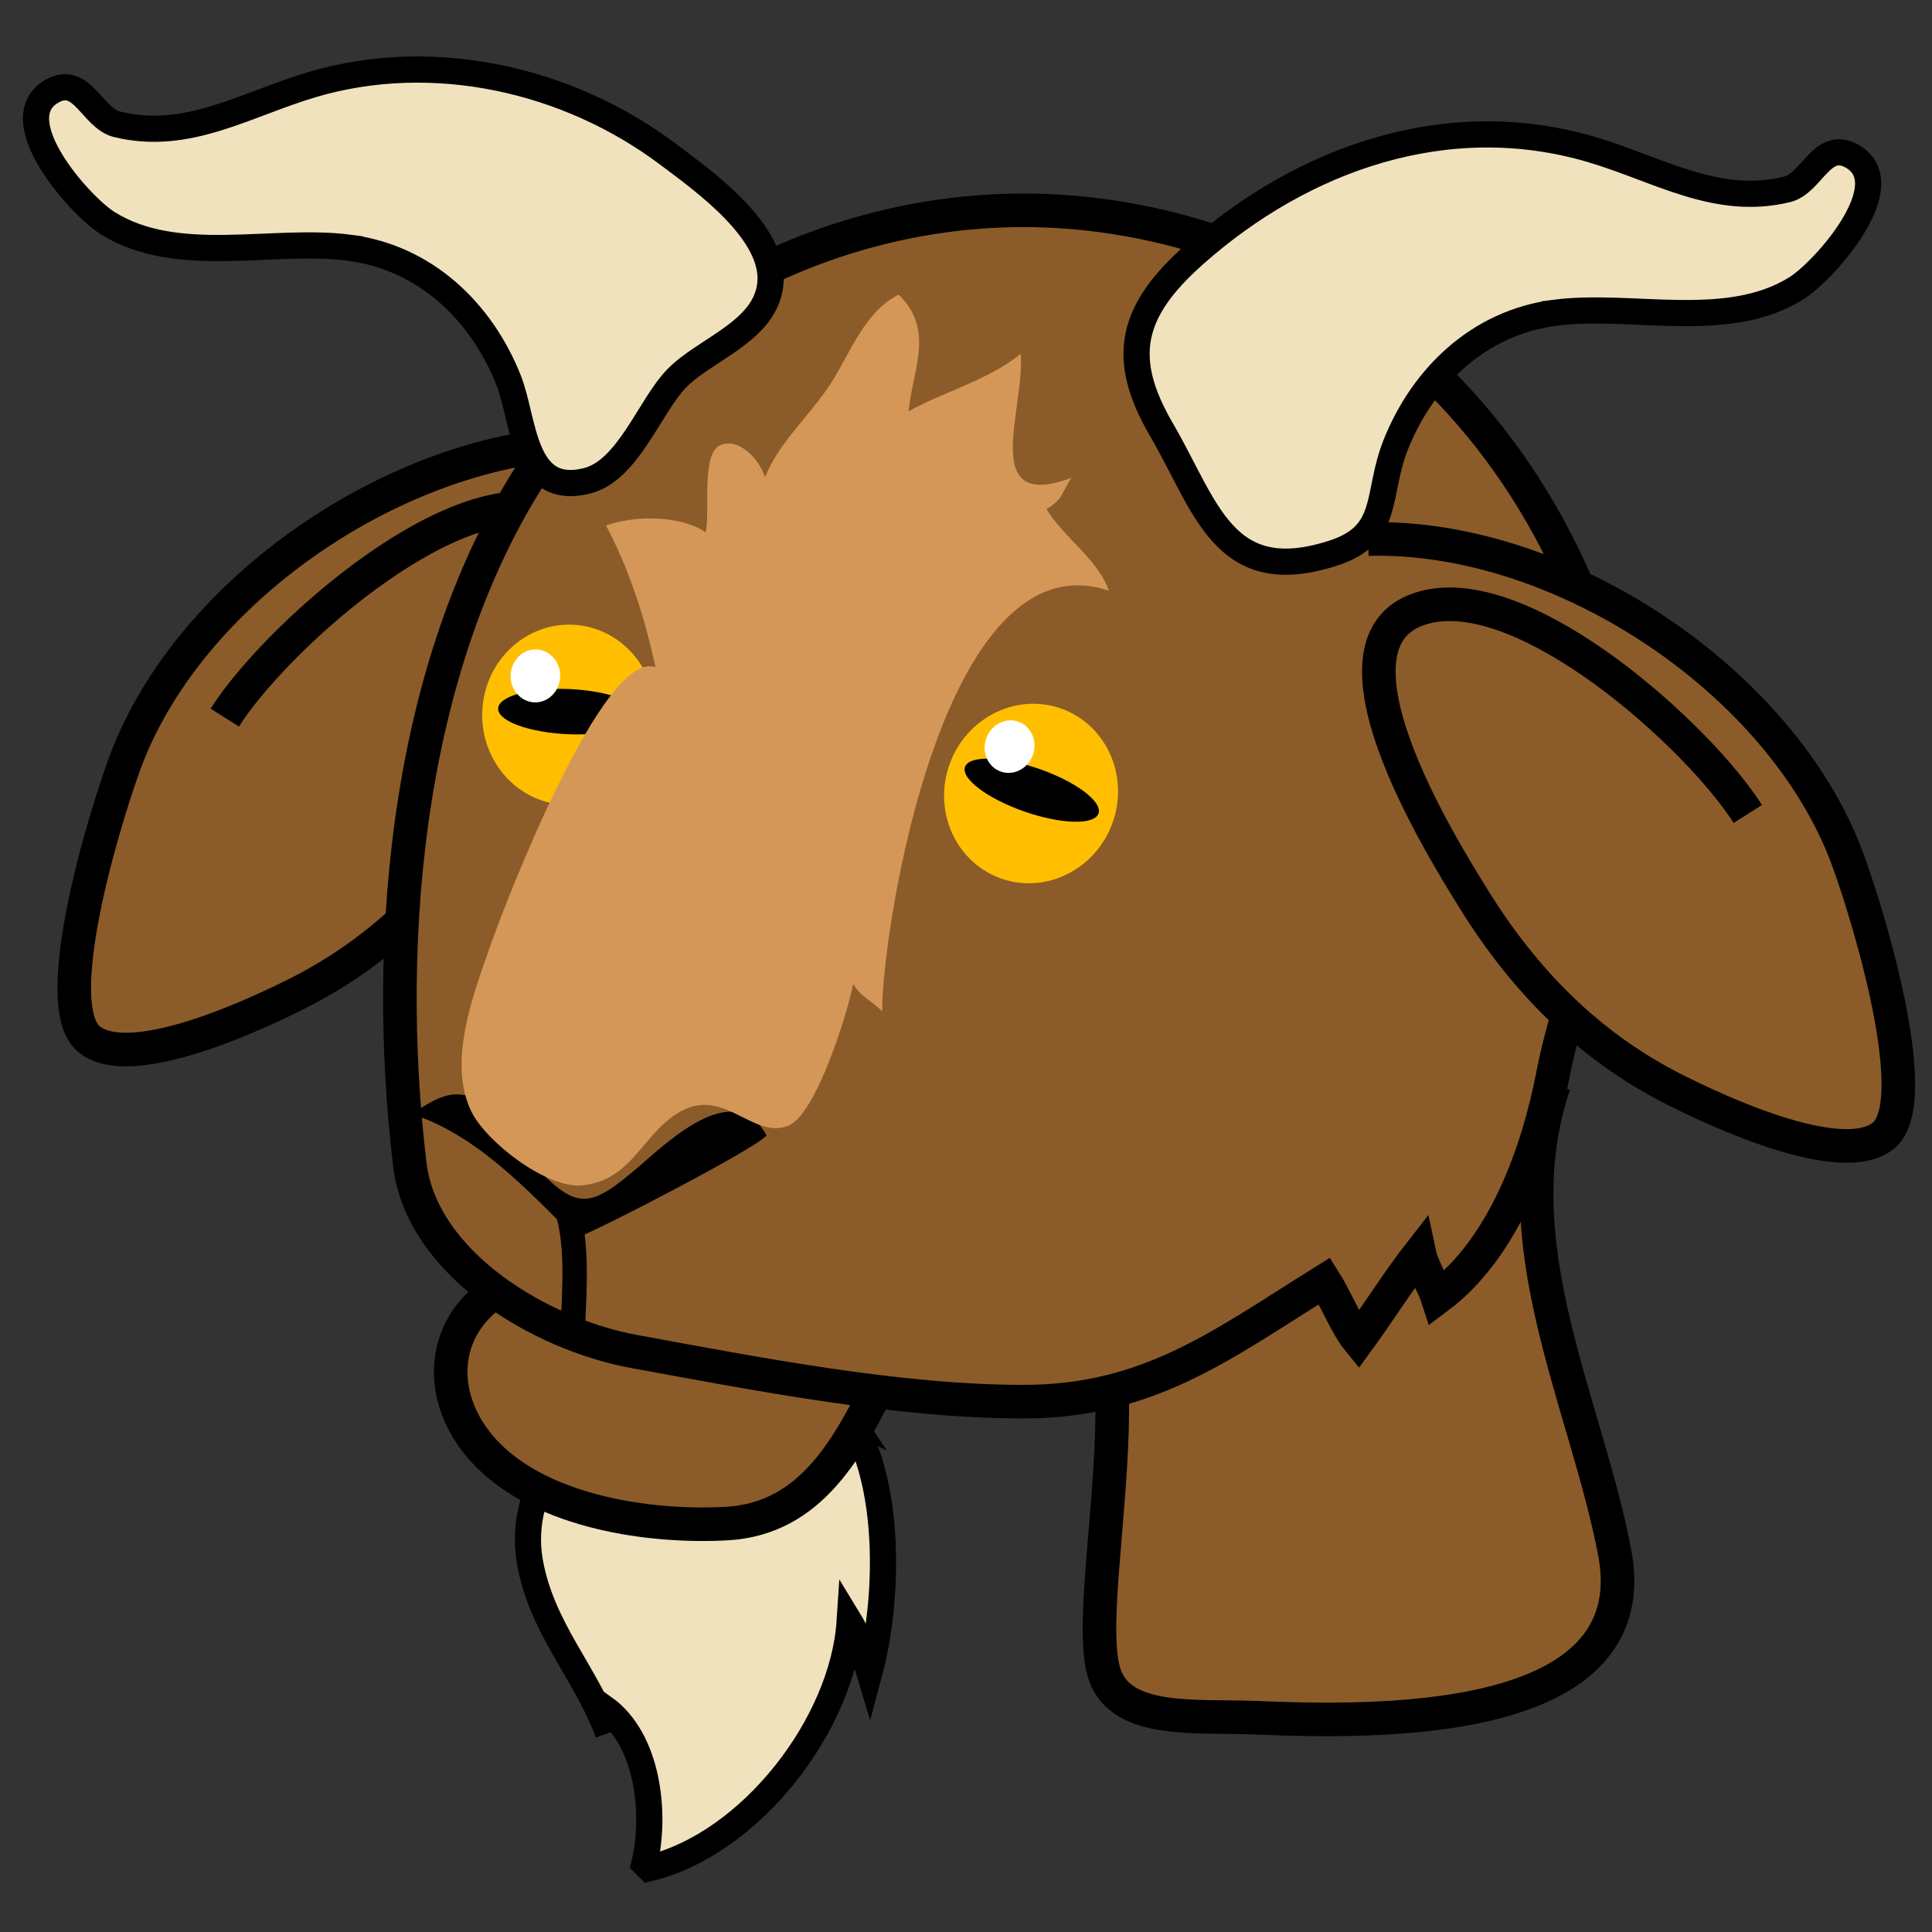 <?xml version="1.0" encoding="UTF-8" standalone="no"?>
<!-- Generator: Adobe Illustrator 12.0.0, SVG Export Plug-In . SVG Version: 6.00 Build 51448)  -->

<svg
   xmlns:dc="http://purl.org/dc/elements/1.1/"
   xmlns:cc="http://creativecommons.org/ns#"
   xmlns:rdf="http://www.w3.org/1999/02/22-rdf-syntax-ns#"
   xmlns:svg="http://www.w3.org/2000/svg"
   xmlns="http://www.w3.org/2000/svg"
   xmlns:sodipodi="http://sodipodi.sourceforge.net/DTD/sodipodi-0.dtd"
   xmlns:inkscape="http://www.inkscape.org/namespaces/inkscape"
   version="1.1"
   id="Layer_1"
   width="11.11"
   height="11.11"
   viewBox="0 0 11.11 11.11"
   overflow="visible"
   enable-background="new 0 0 209.996 203.345"
   xml:space="preserve"
   inkscape:version="0.48.2 r9819"
   sodipodi:docname="player_goat_20.svg"
   style="overflow:visible"><rect x="0" y="0" width="11.11" height="11.11" fill="#333333" stroke="none"/><defs
   id="defs47" /><sodipodi:namedview
   pagecolor="#ffffff"
   bordercolor="#666666"
   borderopacity="1"
   objecttolerance="10"
   gridtolerance="10"
   guidetolerance="10"
   inkscape:pageopacity="0"
   inkscape:pageshadow="2"
   inkscape:window-width="1440"
   inkscape:window-height="852"
   id="namedview45"
   showgrid="false"
   inkscape:zoom="12.868286"
   inkscape:cx="8.1473247"
   inkscape:cy="3.0157099"
   inkscape:window-x="0"
   inkscape:window-y="0"
   inkscape:window-maximized="1"
   inkscape:current-layer="Layer_1" />
<g
   id="g3"
   transform="matrix(0.053,0,0,0.053,0.002,0.163)">
	<path
   d="M 65.543,44.957 C 45.194,44.409 21.729,59.569 13.991,78.466 c -1.955,4.774 -9.129,27.308 -4.37,31.208 4.617,3.779 18.759,-2.998 22.766,-5.033 9.319,-4.726 16.3,-11.893 21.747,-20.708 3.403,-5.51 17.729,-28.377 5.201,-31.589 C 48.306,49.516 29.618,66.458 24.35,74.784"
   id="path5"
   inkscape:connector-curvature="0"
   style="fill:#8b5c29;stroke:#000000;stroke-width:3.642" />
	<path
   d="m 92.06,150.661 c -9.916,-14.946 -37.438,-0.683 -34.615,15.65 1.266,7.32 6.139,12.168 8.501,18.659 -0.372,-1.024 -0.292,-2.041 -0.424,-2.728 4.731,3.4 5.659,11.403 4.354,16.898 0.169,0.164 0.336,0.331 0.499,0.498 11.064,-2.668 21.048,-15.665 21.777,-26.772 1.014,1.664 1.65,3.908 2.142,5.534 2.109,-7.884 2.429,-20.717 -2.234,-27.739 z"
   id="path7"
   inkscape:connector-curvature="0"
   style="fill:#efe2bd;stroke:#000000;stroke-width:2.841" />
	<path
   d="m 55.127,136.218 c -7.717,3.984 -8.137,12.657 -2.193,18.619 6.15,6.164 17.525,7.854 25.87,7.395 18.399,-1.014 16.397,-31.4 31.966,-30.849 17.301,0.615 5.924,38.429 9.075,47.3 1.885,5.303 9.929,4.354 16.321,4.613 12.634,0.509 42.668,1.287 38.987,-17.948 -3.123,-16.319 -12.429,-33.604 -6.575,-50.759"
   id="path9"
   inkscape:connector-curvature="0"
   style="fill:#8b5c29;stroke:#000000;stroke-width:3.642" />
	<path
   d="m 175.576,84.172 c -0.68,10.272 -5.216,19.536 -7.145,29.471 -1.64,8.436 -5.329,18.732 -12.491,24.064 -0.436,-1.362 -1.626,-3.157 -1.966,-4.756 -2.221,2.84 -4.364,6.268 -6.635,9.383 -1.304,-1.601 -2.456,-4.531 -3.662,-6.431 -11.144,6.939 -19.047,13.101 -32.681,13.101 -13.575,0 -28.925,-3.004 -42.269,-5.449 -10.151,-1.86 -23.019,-9.54 -24.303,-20.298 C 41.442,98.305 44.211,67.944 58.586,46.828 70.169,29.817 90.5,19.744 110.995,19.744 c 9.931,0 20.21,2.389 29.063,6.844 16.112,8.108 27.582,22.837 33.296,39.819 1.964,5.831 2.614,11.821 2.222,17.765 z"
   id="path11"
   inkscape:connector-curvature="0"
   style="fill:#8b5c29;stroke:#000000;stroke-width:3.642" />
	<path
   d="m 168.624,30.864 c -8.232,1.082 -14.293,6.947 -17.231,14.331 -2.141,5.387 -0.52,9.7 -6.726,11.727 -11.951,3.895 -13.79,-4.983 -18.674,-13.356 -4.55,-7.802 -3.39,-12.872 3.578,-19.049 11.795,-10.456 27.479,-15.986 43.096,-11.363 7.273,2.154 13.546,6.182 21.191,4.318 2.691,-0.654 3.786,-5.407 7.009,-3.625 5.432,3.005 -2.95,12.438 -5.968,14.336 -7.532,4.737 -17.896,1.582 -26.275,2.681 z"
   id="path13"
   inkscape:connector-curvature="0"
   style="fill:#efe2bd;stroke:#000000;stroke-width:2.841" />
	<path
   d="m 37.898,23.806 c 8.231,1.082 14.292,6.945 17.23,14.324 1.761,4.419 1.465,12.654 8.447,10.985 4.535,-1.081 6.849,-8.088 9.803,-11.129 3.095,-3.19 9.554,-5.076 10.157,-10.16 C 84.205,22.165 76.338,16.581 72.437,13.652 61.62,5.52 46.983,2.21 33.858,6.094 26.584,8.248 20.313,12.278 12.666,10.414 9.976,9.759 8.878,5.006 5.657,6.788 c -5.43,3.006 2.951,12.438 5.967,14.336 7.534,4.736 17.898,1.583 26.274,2.682 z"
   id="path15"
   inkscape:connector-curvature="0"
   style="fill:#efe2bd;stroke:#000000;stroke-width:2.841" />
	<g
   id="g17">
		<g
   id="g19">
			<path
   d="m 62.114,64.707 c -5.175,-0.231 -9.582,3.964 -9.824,9.349 -0.24,5.385 3.774,9.956 8.951,10.188 5.175,0.232 9.58,-3.961 9.822,-9.348 0.243,-5.386 -3.773,-9.957 -8.949,-10.189 z"
   id="path21"
   inkscape:connector-curvature="0"
   style="fill:#ffbf00" />
			
				<ellipse
   transform="matrix(0.999,0.045,-0.045,0.999,3.378,-2.686)"
   enable-background="new    "
   cx="61.693"
   cy="74.122"
   rx="7.671"
   ry="2.45"
   id="ellipse23"
   sodipodi:cx="61.693001"
   sodipodi:cy="74.122002"
   sodipodi:rx="7.671"
   sodipodi:ry="2.45"
   d="m 69.364,74.122 c 0,1.353 -3.434,2.45 -7.671,2.45 -4.237,0 -7.671,-1.097 -7.671,-2.45 0,-1.353 3.434,-2.45 7.671,-2.45 4.237,0 7.671,1.097 7.671,2.45 z" />
		</g>
		
			<ellipse
   transform="matrix(0.999,0.044,-0.044,0.999,3.18,-2.508)"
   cx="58.023"
   cy="70.287"
   rx="2.687"
   ry="2.872"
   id="ellipse25"
   sodipodi:cx="58.022999"
   sodipodi:cy="70.287003"
   sodipodi:rx="2.687"
   sodipodi:ry="2.872"
   style="fill:#ffffff"
   d="m 60.71,70.287 c 0,1.586 -1.203,2.872 -2.687,2.872 -1.484,0 -2.687,-1.286 -2.687,-2.872 0,-1.586 1.203,-2.872 2.687,-2.872 1.484,0 2.687,1.286 2.687,2.872 z" />
	</g>
	<g
   id="g27">
		<g
   id="g29">
			<path
   d="m 115.052,73.789 c -4.895,-1.706 -10.318,1.049 -12.092,6.143 -1.773,5.089 0.763,10.619 5.657,12.325 4.891,1.703 10.313,-1.052 12.088,-6.143 1.774,-5.092 -0.763,-10.621 -5.653,-12.325 z"
   id="path31"
   inkscape:connector-curvature="0"
   style="fill:#ffbf00" />
			
				<ellipse
   transform="matrix(0.944,0.329,-0.329,0.944,33.433,-32.226)"
   enable-background="new    "
   cx="111.949"
   cy="82.687"
   rx="7.671"
   ry="2.45"
   id="ellipse33"
   sodipodi:cx="111.949"
   sodipodi:cy="82.686996"
   sodipodi:rx="7.671"
   sodipodi:ry="2.45"
   d="m 119.62,82.687 c 0,1.353 -3.434,2.45 -7.671,2.45 -4.237,0 -7.671,-1.097 -7.671,-2.45 0,-1.353 3.434,-2.45 7.671,-2.45 4.237,0 7.671,1.097 7.671,2.45 z" />
		</g>
		
			<ellipse
   transform="matrix(0.944,0.329,-0.329,0.944,31.752,-31.699)"
   cx="109.532"
   cy="77.963"
   rx="2.687"
   ry="2.87"
   id="ellipse35"
   sodipodi:cx="109.532"
   sodipodi:cy="77.962997"
   sodipodi:rx="2.687"
   sodipodi:ry="2.8699999"
   style="fill:#ffffff"
   d="m 112.219,77.963 c 0,1.585 -1.203,2.87 -2.687,2.87 -1.484,0 -2.687,-1.285 -2.687,-2.87 0,-1.585 1.203,-2.87 2.687,-2.87 1.484,0 2.687,1.285 2.687,2.87 z" />
	</g>
	<path
   d="m 62.389,131.235 c 0.288,0.288 19.484,-9.583 20.747,-11.114 -3.379,-6.134 -10.188,0.192 -13.657,3.2 -5.509,4.774 -6.907,5.116 -11.871,-0.32 -1.915,-2.099 -3.71,-5.867 -6.505,-7.02 -3.248,-1.336 -5.806,2.004 -6.919,1.679 7.21,2.099 13.079,8.412 18.205,13.575 z"
   id="path37"
   inkscape:connector-curvature="0" />
	<path
   d="m 61.605,128.646 c 1.234,4.277 0.48,10.429 0.474,13.974"
   id="path39"
   inkscape:connector-curvature="0"
   style="fill:#8b5c29;stroke:#000000;stroke-width:2.647" />
	<path
   d="m 148.405,55.414 c 20.349,-0.549 43.813,14.612 51.552,33.51 1.956,4.771 9.131,27.308 4.369,31.208 -4.616,3.779 -18.757,-3 -22.766,-5.033 -9.319,-4.727 -16.3,-11.893 -21.749,-20.71 -3.403,-5.508 -17.728,-28.375 -5.2,-31.587 11.03,-2.828 29.72,14.112 34.986,22.44"
   id="path41"
   inkscape:connector-curvature="0"
   style="fill:#8b5c29;stroke:#000000;stroke-width:3.642" />
	<path
   d="m 63.13,125.533 c 5.661,-0.561 6.678,-6.102 11.028,-8.197 4.553,-2.192 7.58,3.205 11.321,1.734 3.04,-1.193 6.47,-12.337 7.054,-15.399 0.804,1.43 2.257,1.999 3.143,3 -0.045,-8.556 6.555,-51.733 24.604,-45.651 -1.229,-3.482 -4.928,-5.773 -6.775,-8.868 1.807,-1.028 1.694,-1.89 2.699,-3.377 -10.065,3.733 -5.024,-7.418 -5.495,-13.461 -3.554,2.888 -8.234,4.055 -12.174,6.239 0.47,-4.57 2.861,-8.856 -1.072,-12.659 -3.635,1.842 -5.14,6.093 -7.245,9.454 -2.213,3.534 -5.78,6.543 -7.247,10.379 -0.459,-1.675 -2.7,-4.417 -4.852,-3.496 -2.118,0.905 -1.08,7.292 -1.589,9.447 -2.727,-1.856 -7.769,-1.864 -10.81,-0.724 2.535,4.763 4.233,10.089 5.357,15.364 -5.606,-2.028 -16.156,25.208 -17.835,30.01 -1.824,5.214 -4.823,12.805 -2.109,18.25 1.631,3.273 8.15,8.334 11.997,7.955 z"
   id="path43"
   inkscape:connector-curvature="0"
   style="fill:#d59758" />
</g>
</svg>
